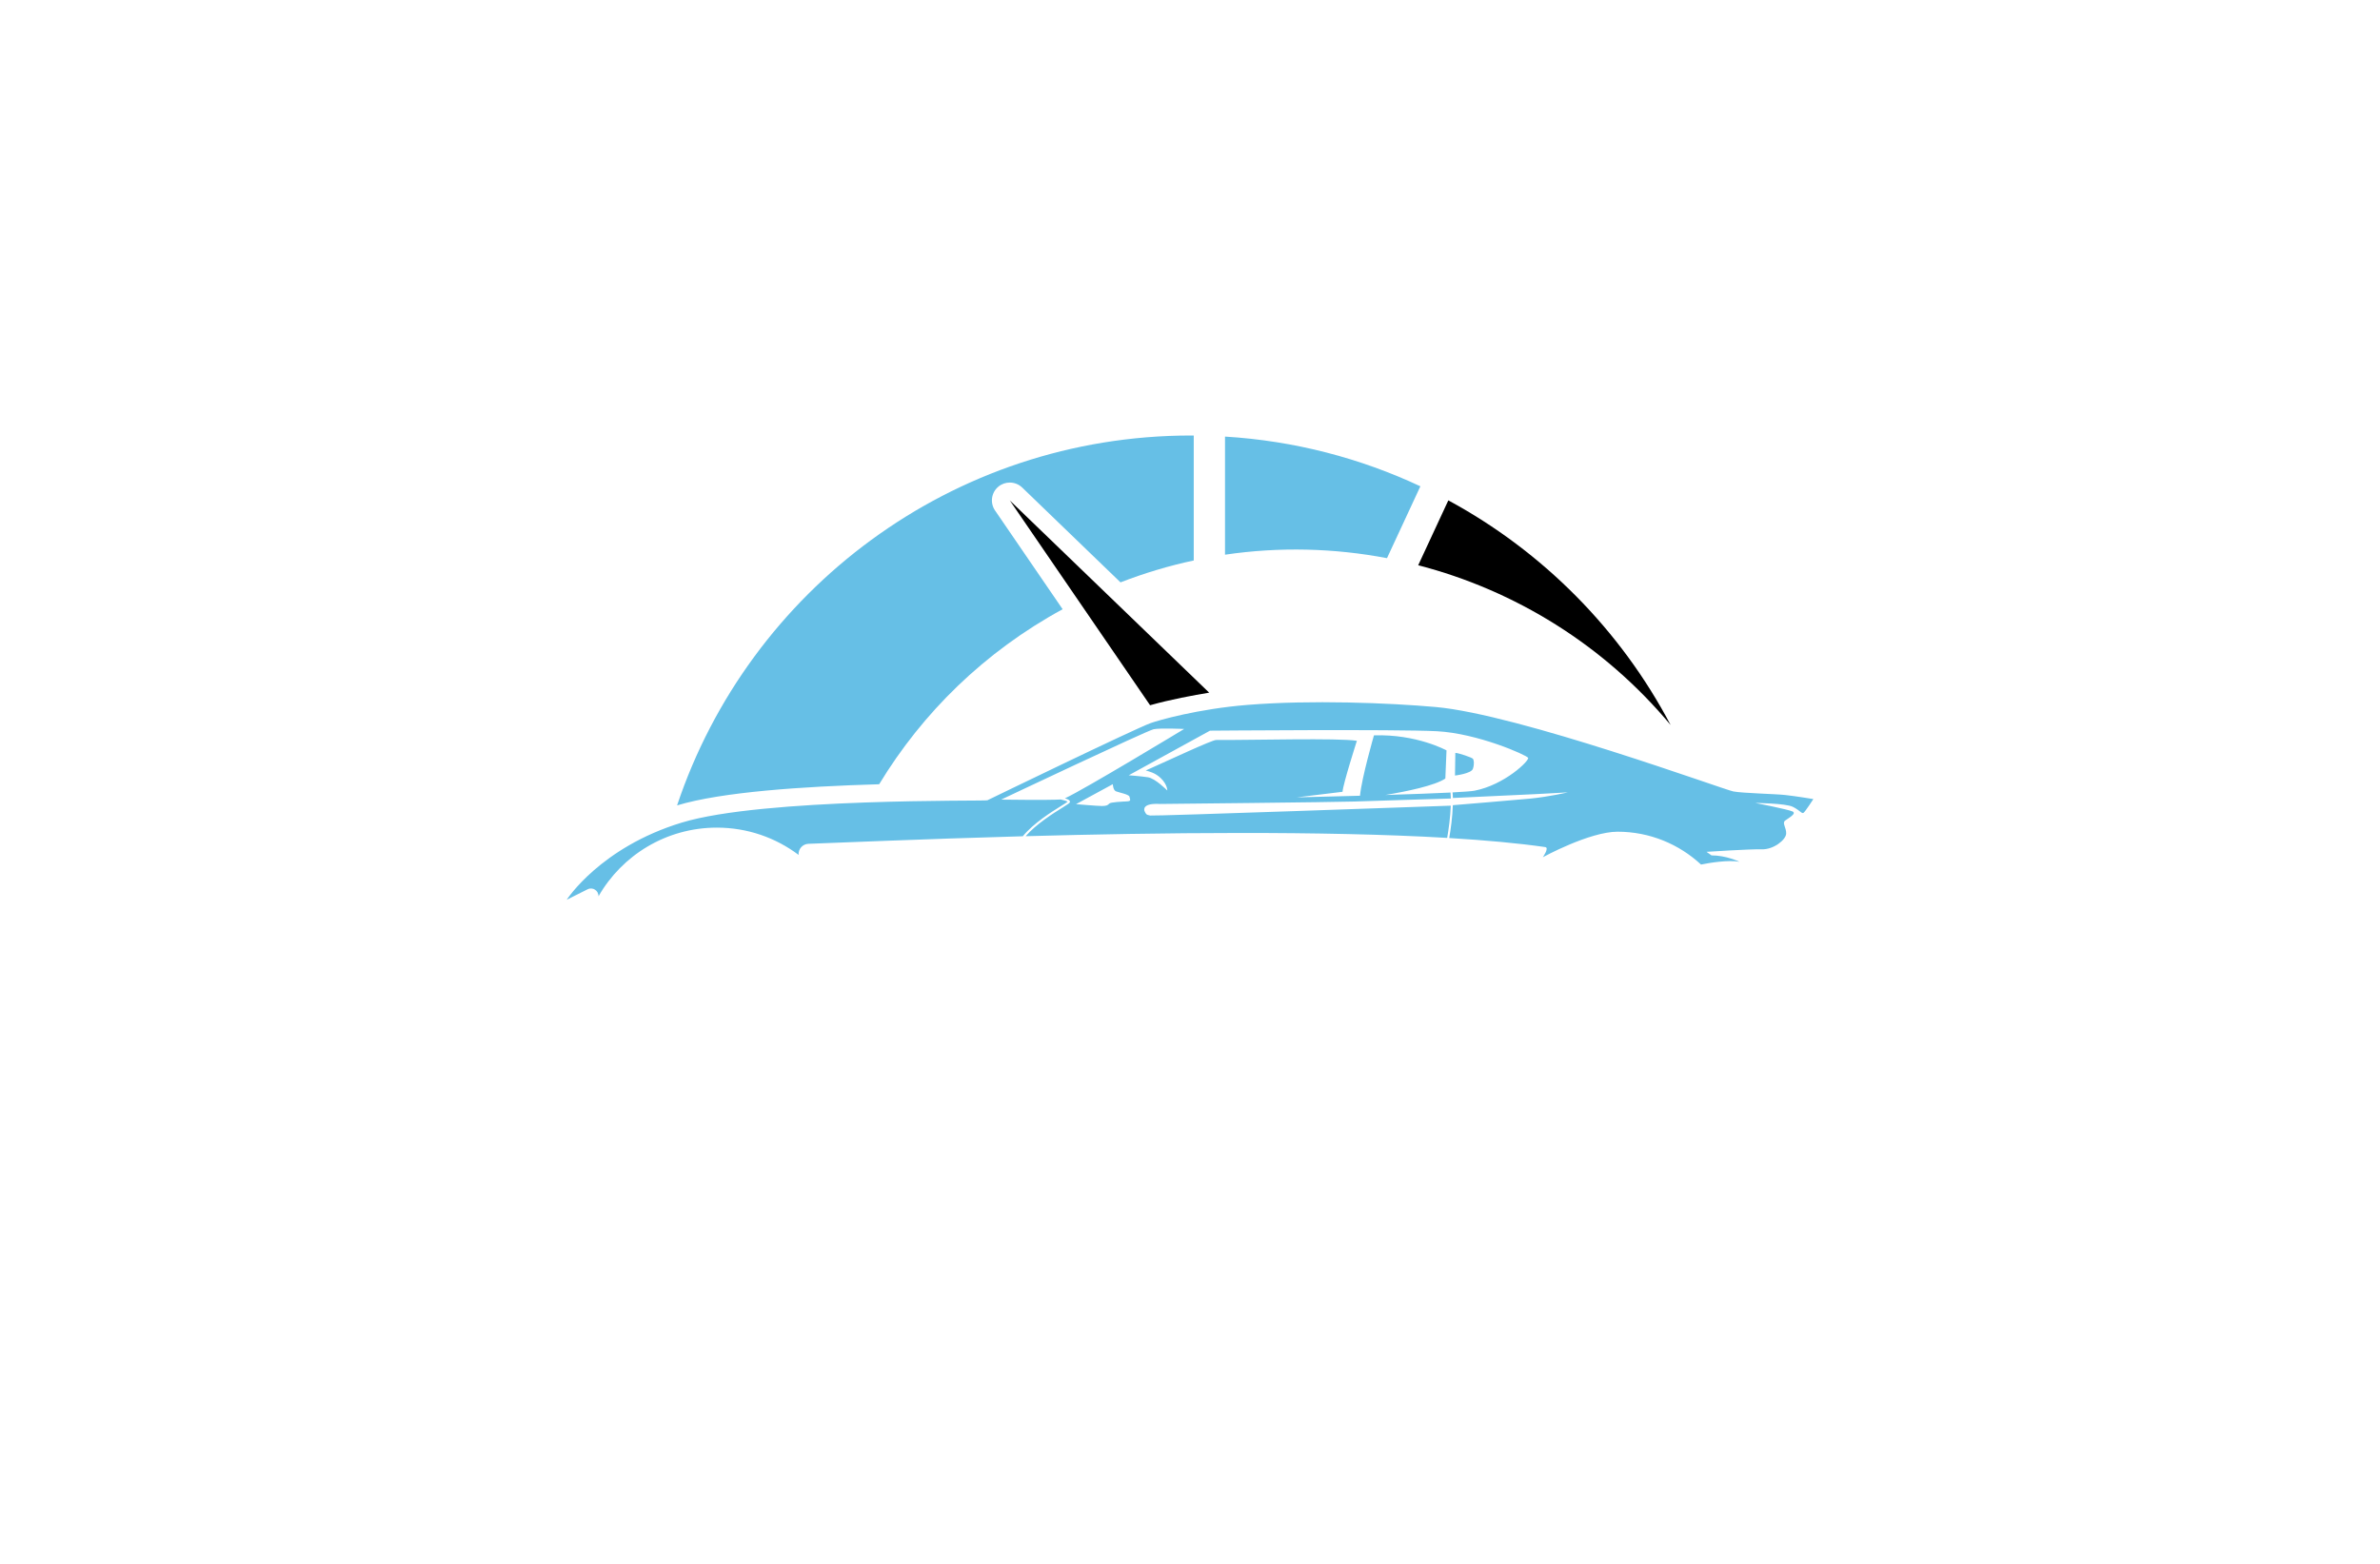 <?xml version="1.0" encoding="utf-8"?>
<!-- Generator: Adobe Illustrator 27.8.1, SVG Export Plug-In . SVG Version: 6.00 Build 0)  -->
<svg version="1.1" xmlns="http://www.w3.org/2000/svg" xmlns:xlink="http://www.w3.org/1999/xlink" x="0px" y="0px"
	 viewBox="0 0 350 230" style="enable-background:new 0 0 350 230;" xml:space="preserve">
<style type="text/css">
	.st0{fill:#003799;}
	.st1{fill:#630000;}
	.st2{fill-rule:evenodd;clip-rule:evenodd;fill:#037FE1;}
	.st3{fill-rule:evenodd;clip-rule:evenodd;}
	.st4{fill-rule:evenodd;clip-rule:evenodd;fill:#562900;}
	.st5{fill-rule:evenodd;clip-rule:evenodd;fill:#00184C;}
	.st6{fill-rule:evenodd;clip-rule:evenodd;fill:#2C2C5B;}
	.st7{fill-rule:evenodd;clip-rule:evenodd;fill:#007C89;}
	.st8{fill:#C97C00;}
	.st9{fill:#7A6B00;}
	.st10{fill-rule:evenodd;clip-rule:evenodd;fill:#022B18;}
	.st11{fill-rule:evenodd;clip-rule:evenodd;fill:#03113F;}
	.st12{fill:#273F02;}
	.st13{fill:url(#SVGID_1_);}
	.st14{fill:#B62126;}
	.st15{fill:#231F20;}
	.st16{fill:#FFFFFF;}
	.st17{fill:#17629D;}
	.st18{fill:#540159;}
	.st19{fill:#66082A;}
	.st20{fill:#005C68;}
	.st21{fill:#E2FFD7;}
	.st22{fill:#FFFFCC;}
	.st23{fill:#ECFFCF;}
	.st24{fill:#F0F9E1;}
	.st25{fill:#F7F7E2;}
	.st26{fill:#F9D6AC;}
	.st27{fill:#E2F7F3;}
	.st28{fill:#FFF7D2;}
	.st29{fill:#563900;}
	.st30{fill:#66BFE6;}
	.st31{fill:url(#SVGID_00000103253643632743859660000012075282753785136051_);}
	.st32{fill:url(#SVGID_00000180346790939259035850000000989344948703553702_);}
	.st33{fill:url(#SVGID_00000108272249739094475670000015597459082284845746_);}
	.st34{fill:url(#SVGID_00000044871394806366186170000004517294194611432878_);}
	.st35{fill:url(#SVGID_00000071536695564172881450000011035298614619669152_);}
	.st36{fill:url(#SVGID_00000052080623792976936080000017892970865739639963_);}
	.st37{fill:#AEAEB6;}
	.st38{fill:url(#SVGID_00000164476177378192359590000004403754212282113180_);}
	.st39{fill:url(#SVGID_00000153689151709343379730000003317464151297041024_);}
	.st40{fill:url(#SVGID_00000053547109636710835300000004807110767857877895_);}
	.st41{fill:url(#SVGID_00000155141622058434081030000007770795578949516929_);}
	.st42{filter:url(#Adobe_OpacityMaskFilter);}
	.st43{filter:url(#Adobe_OpacityMaskFilter_00000171702577064370676340000006546484774103604611_);}
	
		.st44{mask:url(#SVGID_00000141455851377754119620000000444477789773614753_);fill:url(#SVGID_00000029744648614737542010000010954353497688013977_);}
	.st45{fill:url(#SVGID_00000022550533854017088890000010631456410064112800_);}
	.st46{filter:url(#Adobe_OpacityMaskFilter_00000067198257437892089610000003546391363088463757_);}
	.st47{filter:url(#Adobe_OpacityMaskFilter_00000093136223869503352260000011022307462455928456_);}
	
		.st48{mask:url(#SVGID_00000101815404285883333080000013251008885747748539_);fill:url(#SVGID_00000032628444100758545040000000832008802465777044_);}
	.st49{fill:url(#SVGID_00000095312086360442177760000009376186996609942203_);}
	.st50{fill:url(#SVGID_00000183955193395187057050000002447203184351521196_);}
	.st51{fill:url(#SVGID_00000120542934677904044430000017639842977119482531_);}
	.st52{fill:url(#SVGID_00000161598166824038016950000015172552392375095696_);}
	.st53{fill:url(#SVGID_00000137131134297340081600000004860271302728740244_);}
	.st54{fill:url(#SVGID_00000010286889800135531690000001480756080846706325_);}
	.st55{opacity:0.5;fill:url(#SVGID_00000047040414539708385540000016952970579891016108_);enable-background:new    ;}
	.st56{fill:url(#SVGID_00000001652920734228756850000012236720865214402229_);}
	.st57{fill:url(#SVGID_00000117636368444588852500000009893119761983882128_);}
	.st58{fill:url(#SVGID_00000040561928771870531760000008225515669840020895_);}
	.st59{fill:#3E2770;}
	.st60{fill:#010100;}
	.st61{fill:#0E2C31;}
	.st62{fill:url(#SVGID_00000011015559737622662280000005686573856914839704_);}
	.st63{fill:#FEFEFE;}
	.st64{fill:#CF0F0E;}
	.st65{fill:#272525;}
	.st66{fill:#0C4352;}
	.st67{fill:#2CAFB7;}
	.st68{fill:#A38F7E;}
	.st69{fill:#EA0314;}
	.st70{fill:#0E1D33;}
	.st71{fill:url(#SVGID_00000164503999083566449820000000630767691192152985_);}
	.st72{fill:url(#SVGID_00000055690866313315572160000007938816570743212938_);}
	.st73{fill:url(#SVGID_00000168799671430793675890000007876478139620656046_);}
	.st74{fill:#FF0000;}
	.st75{fill-rule:evenodd;clip-rule:evenodd;fill:#FF0202;}
	.st76{fill:none;}
	.st77{fill:#C41111;}
</style>
<g id="Logo1">
</g>
<g id="Logo2">
</g>
<g id="Logo3">
</g>
<g id="Logo4">
</g>
<g id="Logo5">
</g>
<g id="Logo6">
</g>
<g id="Logo7">
</g>
<g id="Logo8">
</g>
<g id="Logo9">
</g>
<g id="Logo10">
</g>
<g id="Logo11">
</g>
<g id="Logo12">
</g>
<g id="Logo13">
</g>
<g id="Logo14">
</g>
<g id="Layer_15">
	<g>
		<path d="M245.68,106.63c-9.76-11.72-22.84-19.8-37.12-23.5l4.43-9.54C226.89,81.11,238.31,92.64,245.68,106.63z M177.82,101.87
			L148.5,73.6l20.63,30.12C172.14,102.87,175.52,102.25,177.82,101.87z"/>
		<path class="st30" d="M208.88,71.52l-4.91,10.57c-7.77-1.48-15.82-1.69-23.82-0.51V64.21C190.37,64.83,200.06,67.39,208.88,71.52z
			 M146.33,75.08c-0.76-1.11-0.56-2.62,0.47-3.49c0.49-0.42,1.1-0.62,1.7-0.62c0.66,0,1.32,0.25,1.83,0.74l14.45,13.94
			c3.54-1.37,7.14-2.45,10.77-3.22V64.06c-0.13-0.01-0.26-0.01-0.39-0.01c-35.17,0-65.01,22.79-75.59,54.4
			c6.57-1.98,18.41-2.78,29.72-3.11c6.36-10.5,15.49-19.49,26.98-25.74L146.33,75.08z M262.51,116.92c-1.51-0.16-6.2-0.26-7.6-0.52
			c-1.41-0.26-31.53-11.33-43.79-12.42c-6.87-0.61-18.39-1.06-27.65-0.31c-7.27,0.58-13.14,2.27-14.27,2.68
			c-2.55,0.94-23.69,11.2-24,11.35s-32.96-0.37-44.94,3.28c-11.98,3.64-16.92,11.35-16.92,11.35l3.07-1.54
			c0.76-0.38,1.64,0.2,1.6,1.04c3.45-6.04,9.96-10.11,17.41-10.11c4.51,0,8.67,1.49,12.02,4.01c-0.07-0.86,0.59-1.6,1.45-1.63
			c4.14-0.14,16.35-0.69,31.52-1.11c1.59-1.93,4.24-3.59,5.69-4.49c0.4-0.25,0.77-0.48,0.9-0.59c-0.12-0.09-0.52-0.22-1.01-0.33
			c-1.66,0.12-8.76,0.02-8.76,0.02s21.44-10.15,22.42-10.35c0.98-0.2,4.49-0.04,4.49-0.04s-14.76,8.94-17.53,10.2
			c0.33,0.1,0.62,0.23,0.7,0.37c0.04,0.07,0.05,0.15,0.02,0.22c-0.05,0.12-0.22,0.23-1.06,0.76c-1.38,0.86-3.87,2.42-5.44,4.22
			c19.48-0.53,43.72-0.82,61.99,0.25c0.21-1.22,0.47-3.03,0.53-4.74c-2.57,0.09-43.63,1.55-44.21,1.45c-0.6-0.1-0.6-0.23-0.78-0.55
			c-0.18-0.31-0.36-1.3,2.21-1.15c0,0,25.88-0.26,28.59-0.36c2.5-0.1,12.68-0.39,14.2-0.44c-0.01-0.3-0.02-0.6-0.05-0.88
			c-2.37,0.12-5.71,0.24-9.58,0.36c3.11-0.52,7.26-1.37,8.82-2.42l0.17-4.14c0,0-4.39-2.42-10.67-2.21c0,0-1.81,6.27-2.05,8.88
			c-2.96,0.08-6.12,0.16-9.31,0.24c3.56-0.43,6.74-0.82,6.74-0.82c0.08-1.17,2.11-7.5,2.11-7.5c-2.66-0.44-15.39-0.09-20.7-0.12
			c-0.62,0-6.75,2.88-10.35,4.49c0.43,0.12,1.39,0.32,2.21,1.12c0.99,0.96,0.96,1.82,0.96,1.82s-1.76-1.79-2.86-1.95
			c-1.09-0.16-2.81-0.29-2.81-0.29c1.04-0.56,11.95-6.56,11.95-6.56s27.34-0.23,33.35,0.08c6.01,0.31,13.2,3.51,13.43,3.91
			c0.23,0.39-3.44,3.98-7.89,4.84c-0.41,0.08-1.55,0.16-3.22,0.25c0.03,0.26,0.04,0.54,0.05,0.82c1.01-0.05,10.35-0.49,12.01-0.56
			c1.76-0.08,4.9-0.27,4.9-0.27s-2.68,0.64-5.53,0.92c-2.65,0.25-10.3,0.88-11.39,0.97c-0.05,1.74-0.31,3.58-0.53,4.83
			c5.31,0.32,10.1,0.75,14.12,1.33c0.63,0.09-0.35,1.49-0.35,1.49s6.85-3.75,10.99-3.75c4.74,0,9.05,1.84,12.27,4.83
			c1.29-0.26,3.96-0.71,5.65-0.41c0,0-1.93-0.94-4.11-0.94l-0.73-0.52c0,0,6.35-0.42,8.12-0.37c1.77,0.05,3.54-1.41,3.59-2.29
			c0.05-0.88-0.63-1.56-0.16-1.93c0.47-0.36,1.77-1.04,1.09-1.35c-0.68-0.31-5.47-1.25-5.47-1.25s4.48,0.05,5.52,0.57
			c1.04,0.52,1.3,1.04,1.56,0.89c0.26-0.16,1.46-2.03,1.46-2.03S264.02,117.08,262.51,116.92z M166.1,117.18
			c0.04,0.35,0.35,0.64-0.35,0.68c-0.7,0.04-2.44,0.1-2.63,0.33c-0.2,0.23-0.41,0.35-1.07,0.35c-0.67,0-3.81-0.27-3.81-0.27
			l5.41-2.94c0,0,0.03,0.87,0.46,1.05C164.54,116.56,166.06,116.83,166.1,117.18z M216.63,111.62c-0.1-0.21-2.18-0.89-2.61-0.89
			l-0.05,3.33c0,0,2.38-0.28,2.63-0.98C216.84,112.37,216.74,111.82,216.63,111.62z"/>
	</g>
</g>
</svg>
